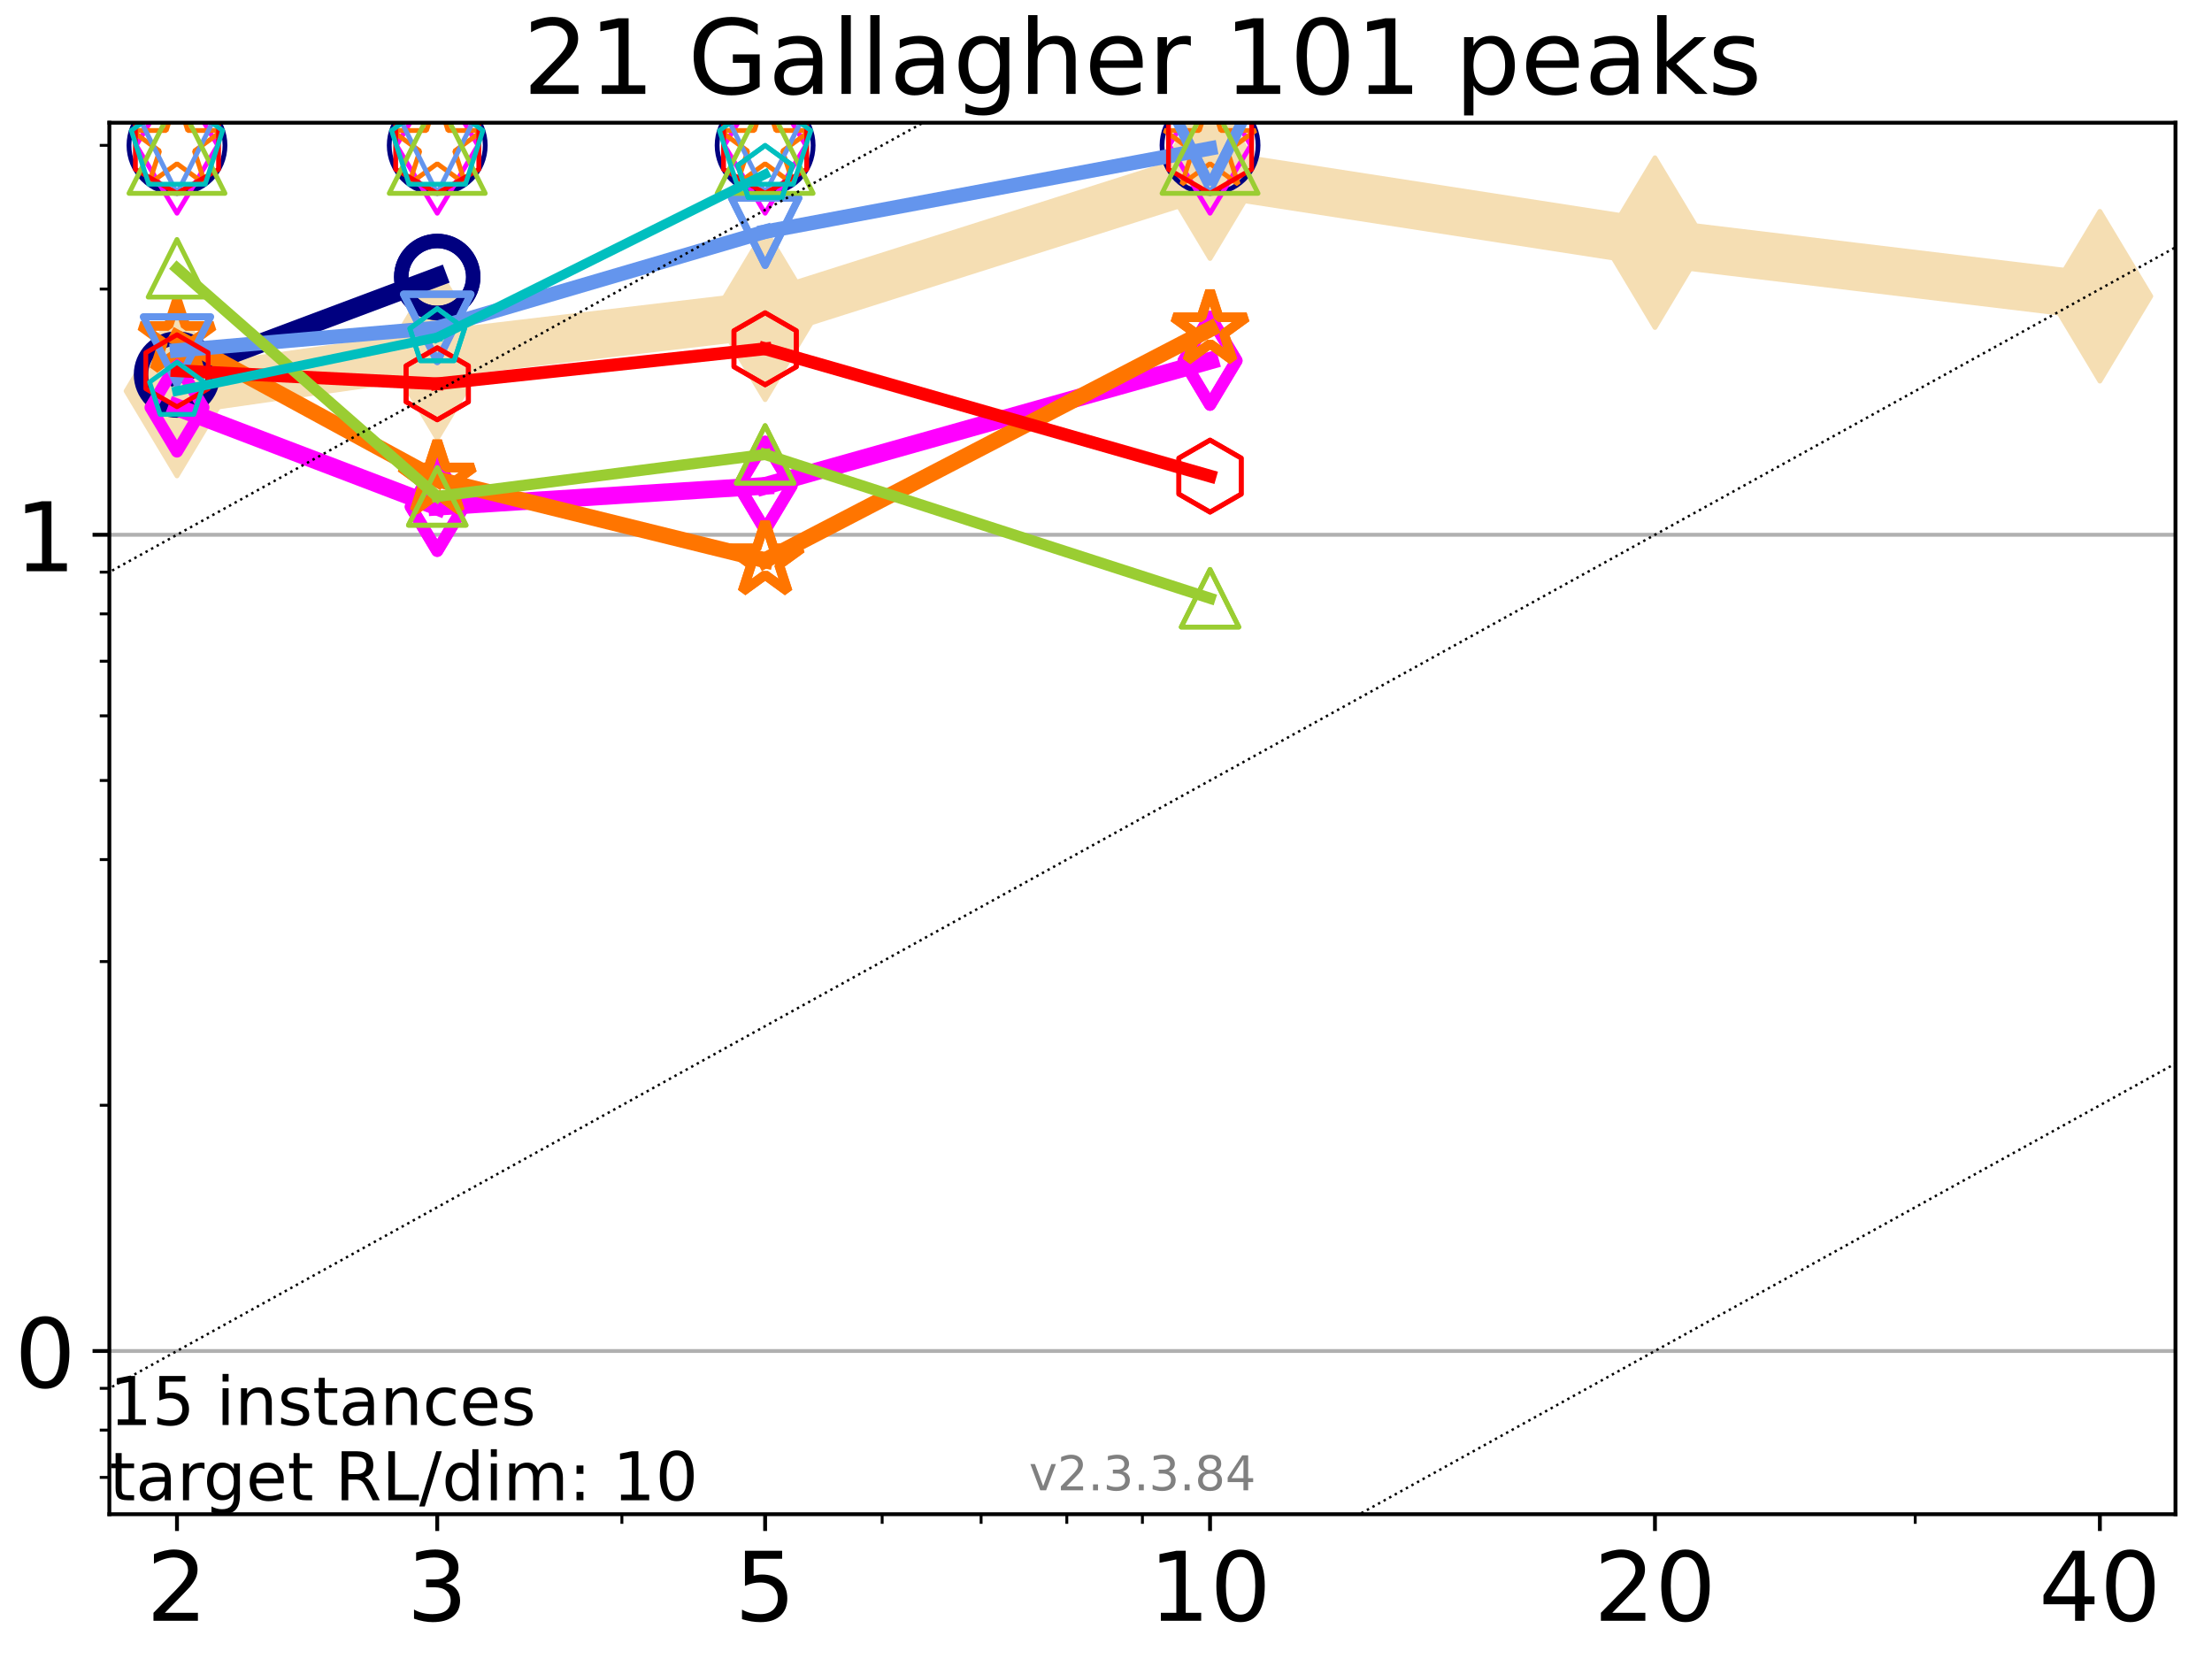 <?xml version="1.0" encoding="utf-8" standalone="no"?>
<!DOCTYPE svg PUBLIC "-//W3C//DTD SVG 1.1//EN"
  "http://www.w3.org/Graphics/SVG/1.1/DTD/svg11.dtd">
<!-- Created with matplotlib (https://matplotlib.org/) -->
<svg height="345.6pt" version="1.1" viewBox="0 0 460.8 345.6" width="460.8pt" xmlns="http://www.w3.org/2000/svg" xmlns:xlink="http://www.w3.org/1999/xlink">
 <defs>
  <style type="text/css">*{stroke-linecap:butt;stroke-linejoin:round;}</style>
 </defs>
 <g id="figure_1">
  <g id="patch_1">
   <path d="M 0 345.6 
L 460.8 345.6 
L 460.8 0 
L 0 0 
z
" style="fill:#ffffff;"/>
  </g>
  <g id="axes_1">
   <g id="patch_2">
    <path d="M 22.78 315.44 
L 453.192 315.44 
L 453.192 25.56 
L 22.78 25.56 
z
" style="fill:#ffffff;"/>
   </g>
   <g id="line2d_1">
    <path clip-path="url(#pf5400c83a0)" d="M 36.868 81.462 
L 91.085 73.682 
L 159.39 65.577 
L 252.074 36.168 
L 344.758 50.543 
L 437.443 61.71 
" style="fill:none;stroke:#f5deb3;stroke-linecap:square;stroke-width:10;"/>
    <defs>
     <path d="M -0 17.678 
L 10.607 0 
L 0 -17.678 
L -10.607 -0 
z
" id="m1ed1b52161" style="stroke:#f5deb3;stroke-linejoin:miter;"/>
    </defs>
    <g clip-path="url(#pf5400c83a0)">
     <use style="fill:#f5deb3;stroke:#f5deb3;stroke-linejoin:miter;" x="36.868" xlink:href="#m1ed1b52161" y="81.462"/>
     <use style="fill:#f5deb3;stroke:#f5deb3;stroke-linejoin:miter;" x="91.085" xlink:href="#m1ed1b52161" y="73.682"/>
     <use style="fill:#f5deb3;stroke:#f5deb3;stroke-linejoin:miter;" x="159.39" xlink:href="#m1ed1b52161" y="65.577"/>
     <use style="fill:#f5deb3;stroke:#f5deb3;stroke-linejoin:miter;" x="252.074" xlink:href="#m1ed1b52161" y="36.168"/>
     <use style="fill:#f5deb3;stroke:#f5deb3;stroke-linejoin:miter;" x="344.758" xlink:href="#m1ed1b52161" y="50.543"/>
     <use style="fill:#f5deb3;stroke:#f5deb3;stroke-linejoin:miter;" x="437.443" xlink:href="#m1ed1b52161" y="61.71"/>
    </g>
   </g>
   <g id="matplotlib.axis_1">
    <g id="xtick_1">
     <g id="line2d_2">
      <defs>
       <path d="M 0 0 
L 0 3.5 
" id="mee4d595e4f" style="stroke:#000000;stroke-width:0.8;"/>
      </defs>
      <g>
       <use style="stroke:#000000;stroke-width:0.8;" x="36.868" xlink:href="#mee4d595e4f" y="315.44"/>
      </g>
     </g>
     <g id="text_1">
      <!-- 2 -->
      <g transform="translate(30.506 337.637)scale(0.2 -0.2)">
       <defs>
        <path d="M 19.188 8.297 
L 53.609 8.297 
L 53.609 0 
L 7.328 0 
L 7.328 8.297 
Q 12.938 14.109 22.625 23.891 
Q 32.328 33.688 34.812 36.531 
Q 39.547 41.844 41.422 45.531 
Q 43.312 49.219 43.312 52.781 
Q 43.312 58.594 39.234 62.25 
Q 35.156 65.922 28.609 65.922 
Q 23.969 65.922 18.812 64.312 
Q 13.672 62.703 7.812 59.422 
L 7.812 69.391 
Q 13.766 71.781 18.938 73 
Q 24.125 74.219 28.422 74.219 
Q 39.75 74.219 46.484 68.547 
Q 53.219 62.891 53.219 53.422 
Q 53.219 48.922 51.531 44.891 
Q 49.859 40.875 45.406 35.406 
Q 44.188 33.984 37.641 27.219 
Q 31.109 20.453 19.188 8.297 
z
" id="DejaVuSans-50"/>
       </defs>
       <use xlink:href="#DejaVuSans-50"/>
      </g>
     </g>
    </g>
    <g id="xtick_2">
     <g id="line2d_3">
      <g>
       <use style="stroke:#000000;stroke-width:0.8;" x="91.085" xlink:href="#mee4d595e4f" y="315.44"/>
      </g>
     </g>
     <g id="text_2">
      <!-- 3 -->
      <g transform="translate(84.723 337.637)scale(0.2 -0.2)">
       <defs>
        <path d="M 40.578 39.312 
Q 47.656 37.797 51.625 33 
Q 55.609 28.219 55.609 21.188 
Q 55.609 10.406 48.188 4.484 
Q 40.766 -1.422 27.094 -1.422 
Q 22.516 -1.422 17.656 -0.516 
Q 12.797 0.391 7.625 2.203 
L 7.625 11.719 
Q 11.719 9.328 16.594 8.109 
Q 21.484 6.891 26.812 6.891 
Q 36.078 6.891 40.938 10.547 
Q 45.797 14.203 45.797 21.188 
Q 45.797 27.641 41.281 31.266 
Q 36.766 34.906 28.719 34.906 
L 20.219 34.906 
L 20.219 43.016 
L 29.109 43.016 
Q 36.375 43.016 40.234 45.922 
Q 44.094 48.828 44.094 54.297 
Q 44.094 59.906 40.109 62.906 
Q 36.141 65.922 28.719 65.922 
Q 24.656 65.922 20.016 65.031 
Q 15.375 64.156 9.812 62.312 
L 9.812 71.094 
Q 15.438 72.656 20.344 73.438 
Q 25.25 74.219 29.594 74.219 
Q 40.828 74.219 47.359 69.109 
Q 53.906 64.016 53.906 55.328 
Q 53.906 49.266 50.438 45.094 
Q 46.969 40.922 40.578 39.312 
z
" id="DejaVuSans-51"/>
       </defs>
       <use xlink:href="#DejaVuSans-51"/>
      </g>
     </g>
    </g>
    <g id="xtick_3">
     <g id="line2d_4">
      <g>
       <use style="stroke:#000000;stroke-width:0.8;" x="159.39" xlink:href="#mee4d595e4f" y="315.44"/>
      </g>
     </g>
     <g id="text_3">
      <!-- 5 -->
      <g transform="translate(153.028 337.637)scale(0.2 -0.2)">
       <defs>
        <path d="M 10.797 72.906 
L 49.516 72.906 
L 49.516 64.594 
L 19.828 64.594 
L 19.828 46.734 
Q 21.969 47.469 24.109 47.828 
Q 26.266 48.188 28.422 48.188 
Q 40.625 48.188 47.75 41.5 
Q 54.891 34.812 54.891 23.391 
Q 54.891 11.625 47.562 5.094 
Q 40.234 -1.422 26.906 -1.422 
Q 22.312 -1.422 17.547 -0.641 
Q 12.797 0.141 7.719 1.703 
L 7.719 11.625 
Q 12.109 9.234 16.797 8.062 
Q 21.484 6.891 26.703 6.891 
Q 35.156 6.891 40.078 11.328 
Q 45.016 15.766 45.016 23.391 
Q 45.016 31 40.078 35.438 
Q 35.156 39.891 26.703 39.891 
Q 22.75 39.891 18.812 39.016 
Q 14.891 38.141 10.797 36.281 
z
" id="DejaVuSans-53"/>
       </defs>
       <use xlink:href="#DejaVuSans-53"/>
      </g>
     </g>
    </g>
    <g id="xtick_4">
     <g id="line2d_5">
      <g>
       <use style="stroke:#000000;stroke-width:0.8;" x="252.074" xlink:href="#mee4d595e4f" y="315.44"/>
      </g>
     </g>
     <g id="text_4">
      <!-- 10 -->
      <g transform="translate(239.349 337.637)scale(0.2 -0.2)">
       <defs>
        <path d="M 12.406 8.297 
L 28.516 8.297 
L 28.516 63.922 
L 10.984 60.406 
L 10.984 69.391 
L 28.422 72.906 
L 38.281 72.906 
L 38.281 8.297 
L 54.391 8.297 
L 54.391 0 
L 12.406 0 
z
" id="DejaVuSans-49"/>
        <path d="M 31.781 66.406 
Q 24.172 66.406 20.328 58.906 
Q 16.5 51.422 16.5 36.375 
Q 16.5 21.391 20.328 13.891 
Q 24.172 6.391 31.781 6.391 
Q 39.453 6.391 43.281 13.891 
Q 47.125 21.391 47.125 36.375 
Q 47.125 51.422 43.281 58.906 
Q 39.453 66.406 31.781 66.406 
z
M 31.781 74.219 
Q 44.047 74.219 50.516 64.516 
Q 56.984 54.828 56.984 36.375 
Q 56.984 17.969 50.516 8.266 
Q 44.047 -1.422 31.781 -1.422 
Q 19.531 -1.422 13.062 8.266 
Q 6.594 17.969 6.594 36.375 
Q 6.594 54.828 13.062 64.516 
Q 19.531 74.219 31.781 74.219 
z
" id="DejaVuSans-48"/>
       </defs>
       <use xlink:href="#DejaVuSans-49"/>
       <use x="63.623" xlink:href="#DejaVuSans-48"/>
      </g>
     </g>
    </g>
    <g id="xtick_5">
     <g id="line2d_6">
      <g>
       <use style="stroke:#000000;stroke-width:0.8;" x="344.758" xlink:href="#mee4d595e4f" y="315.44"/>
      </g>
     </g>
     <g id="text_5">
      <!-- 20 -->
      <g transform="translate(332.033 337.637)scale(0.2 -0.2)">
       <use xlink:href="#DejaVuSans-50"/>
       <use x="63.623" xlink:href="#DejaVuSans-48"/>
      </g>
     </g>
    </g>
    <g id="xtick_6">
     <g id="line2d_7">
      <g>
       <use style="stroke:#000000;stroke-width:0.8;" x="437.443" xlink:href="#mee4d595e4f" y="315.44"/>
      </g>
     </g>
     <g id="text_6">
      <!-- 40 -->
      <g transform="translate(424.718 337.637)scale(0.2 -0.2)">
       <defs>
        <path d="M 37.797 64.312 
L 12.891 25.391 
L 37.797 25.391 
z
M 35.203 72.906 
L 47.609 72.906 
L 47.609 25.391 
L 58.016 25.391 
L 58.016 17.188 
L 47.609 17.188 
L 47.609 0 
L 37.797 0 
L 37.797 17.188 
L 4.891 17.188 
L 4.891 26.703 
z
" id="DejaVuSans-52"/>
       </defs>
       <use xlink:href="#DejaVuSans-52"/>
       <use x="63.623" xlink:href="#DejaVuSans-48"/>
      </g>
     </g>
    </g>
    <g id="xtick_7">
     <g id="line2d_8">
      <defs>
       <path d="M 0 0 
L 0 2 
" id="m8e86cce4d3" style="stroke:#000000;stroke-width:0.6;"/>
      </defs>
      <g>
       <use style="stroke:#000000;stroke-width:0.6;" x="129.552" xlink:href="#m8e86cce4d3" y="315.44"/>
      </g>
     </g>
    </g>
    <g id="xtick_8">
     <g id="line2d_9">
      <g>
       <use style="stroke:#000000;stroke-width:0.6;" x="183.769" xlink:href="#m8e86cce4d3" y="315.44"/>
      </g>
     </g>
    </g>
    <g id="xtick_9">
     <g id="line2d_10">
      <g>
       <use style="stroke:#000000;stroke-width:0.6;" x="204.381" xlink:href="#m8e86cce4d3" y="315.44"/>
      </g>
     </g>
    </g>
    <g id="xtick_10">
     <g id="line2d_11">
      <g>
       <use style="stroke:#000000;stroke-width:0.6;" x="222.237" xlink:href="#m8e86cce4d3" y="315.44"/>
      </g>
     </g>
    </g>
    <g id="xtick_11">
     <g id="line2d_12">
      <g>
       <use style="stroke:#000000;stroke-width:0.6;" x="237.986" xlink:href="#m8e86cce4d3" y="315.44"/>
      </g>
     </g>
    </g>
    <g id="xtick_12">
     <g id="line2d_13">
      <g>
       <use style="stroke:#000000;stroke-width:0.6;" x="398.975" xlink:href="#m8e86cce4d3" y="315.44"/>
      </g>
     </g>
    </g>
   </g>
   <g id="matplotlib.axis_2">
    <g id="ytick_1">
     <g id="line2d_14">
      <path clip-path="url(#pf5400c83a0)" d="M 22.78 281.434 
L 453.192 281.434 
" style="fill:none;stroke:#b0b0b0;stroke-linecap:square;stroke-width:0.8;"/>
     </g>
     <g id="line2d_15">
      <defs>
       <path d="M 0 0 
L -3.5 0 
" id="m760f06ae01" style="stroke:#000000;stroke-width:0.8;"/>
      </defs>
      <g>
       <use style="stroke:#000000;stroke-width:0.8;" x="22.78" xlink:href="#m760f06ae01" y="281.434"/>
      </g>
     </g>
     <g id="text_7">
      <!-- 0 -->
      <g transform="translate(3.055 289.032)scale(0.2 -0.2)">
       <use xlink:href="#DejaVuSans-48"/>
      </g>
     </g>
    </g>
    <g id="ytick_2">
     <g id="line2d_16">
      <path clip-path="url(#pf5400c83a0)" d="M 22.78 111.403 
L 453.192 111.403 
" style="fill:none;stroke:#b0b0b0;stroke-linecap:square;stroke-width:0.8;"/>
     </g>
     <g id="line2d_17">
      <g>
       <use style="stroke:#000000;stroke-width:0.8;" x="22.78" xlink:href="#m760f06ae01" y="111.403"/>
      </g>
     </g>
     <g id="text_8">
      <!-- 1 -->
      <g transform="translate(3.055 119.001)scale(0.2 -0.2)">
       <use xlink:href="#DejaVuSans-49"/>
      </g>
     </g>
    </g>
    <g id="ytick_3">
     <g id="line2d_18">
      <defs>
       <path d="M 0 0 
L -2 0 
" id="me02f5ba06f" style="stroke:#000000;stroke-width:0.6;"/>
      </defs>
      <g>
       <use style="stroke:#000000;stroke-width:0.6;" x="22.78" xlink:href="#me02f5ba06f" y="307.772"/>
      </g>
     </g>
    </g>
    <g id="ytick_4">
     <g id="line2d_19">
      <g>
       <use style="stroke:#000000;stroke-width:0.6;" x="22.78" xlink:href="#me02f5ba06f" y="297.912"/>
      </g>
     </g>
    </g>
    <g id="ytick_5">
     <g id="line2d_20">
      <g>
       <use style="stroke:#000000;stroke-width:0.6;" x="22.78" xlink:href="#me02f5ba06f" y="289.214"/>
      </g>
     </g>
    </g>
    <g id="ytick_6">
     <g id="line2d_21">
      <g>
       <use style="stroke:#000000;stroke-width:0.6;" x="22.78" xlink:href="#me02f5ba06f" y="230.249"/>
      </g>
     </g>
    </g>
    <g id="ytick_7">
     <g id="line2d_22">
      <g>
       <use style="stroke:#000000;stroke-width:0.6;" x="22.78" xlink:href="#me02f5ba06f" y="200.308"/>
      </g>
     </g>
    </g>
    <g id="ytick_8">
     <g id="line2d_23">
      <g>
       <use style="stroke:#000000;stroke-width:0.6;" x="22.78" xlink:href="#me02f5ba06f" y="179.065"/>
      </g>
     </g>
    </g>
    <g id="ytick_9">
     <g id="line2d_24">
      <g>
       <use style="stroke:#000000;stroke-width:0.6;" x="22.78" xlink:href="#me02f5ba06f" y="162.587"/>
      </g>
     </g>
    </g>
    <g id="ytick_10">
     <g id="line2d_25">
      <g>
       <use style="stroke:#000000;stroke-width:0.6;" x="22.78" xlink:href="#me02f5ba06f" y="149.124"/>
      </g>
     </g>
    </g>
    <g id="ytick_11">
     <g id="line2d_26">
      <g>
       <use style="stroke:#000000;stroke-width:0.6;" x="22.78" xlink:href="#me02f5ba06f" y="137.741"/>
      </g>
     </g>
    </g>
    <g id="ytick_12">
     <g id="line2d_27">
      <g>
       <use style="stroke:#000000;stroke-width:0.6;" x="22.78" xlink:href="#me02f5ba06f" y="127.881"/>
      </g>
     </g>
    </g>
    <g id="ytick_13">
     <g id="line2d_28">
      <g>
       <use style="stroke:#000000;stroke-width:0.6;" x="22.78" xlink:href="#me02f5ba06f" y="119.183"/>
      </g>
     </g>
    </g>
    <g id="ytick_14">
     <g id="line2d_29">
      <g>
       <use style="stroke:#000000;stroke-width:0.6;" x="22.78" xlink:href="#me02f5ba06f" y="60.219"/>
      </g>
     </g>
    </g>
    <g id="ytick_15">
     <g id="line2d_30">
      <g>
       <use style="stroke:#000000;stroke-width:0.6;" x="22.78" xlink:href="#me02f5ba06f" y="30.278"/>
      </g>
     </g>
    </g>
   </g>
   <g id="line2d_31">
    <path clip-path="url(#pf5400c83a0)" d="M 36.868 78.027 
L 91.085 57.698 
" style="fill:none;stroke:#000080;stroke-linecap:square;stroke-width:4;"/>
    <defs>
     <path d="M 0 7.5 
C 1.989 7.5 3.897 6.71 5.303 5.303 
C 6.71 3.897 7.5 1.989 7.5 0 
C 7.5 -1.989 6.71 -3.897 5.303 -5.303 
C 3.897 -6.71 1.989 -7.5 0 -7.5 
C -1.989 -7.5 -3.897 -6.71 -5.303 -5.303 
C -6.71 -3.897 -7.5 -1.989 -7.5 0 
C -7.5 1.989 -6.71 3.897 -5.303 5.303 
C -3.897 6.71 -1.989 7.5 0 7.5 
z
" id="mee8718534b" style="stroke:#000080;stroke-width:3;"/>
    </defs>
    <g clip-path="url(#pf5400c83a0)">
     <use style="fill-opacity:0;stroke:#000080;stroke-width:3;" x="36.868" xlink:href="#mee8718534b" y="78.027"/>
     <use style="fill-opacity:0;stroke:#000080;stroke-width:3;" x="91.085" xlink:href="#mee8718534b" y="57.698"/>
    </g>
   </g>
   <g id="line2d_32">
    <path clip-path="url(#pf5400c83a0)" d="M 91.085 57.698 
" style="fill:none;stroke:#000080;stroke-linecap:square;stroke-width:4;"/>
    <g clip-path="url(#pf5400c83a0)">
     <use style="fill-opacity:0;stroke:#000080;stroke-width:3;" x="91.085" xlink:href="#mee8718534b" y="57.698"/>
    </g>
   </g>
   <g id="line2d_33"/>
   <g id="line2d_34">
    <defs>
     <path d="M 0 10 
C 2.652 10 5.196 8.946 7.071 7.071 
C 8.946 5.196 10 2.652 10 0 
C 10 -2.652 8.946 -5.196 7.071 -7.071 
C 5.196 -8.946 2.652 -10 0 -10 
C -2.652 -10 -5.196 -8.946 -7.071 -7.071 
C -8.946 -5.196 -10 -2.652 -10 0 
C -10 2.652 -8.946 5.196 -7.071 7.071 
C -5.196 8.946 -2.652 10 0 10 
z
" id="m9dd276eacd" style="stroke:#000080;"/>
    </defs>
    <g clip-path="url(#pf5400c83a0)">
     <use style="fill-opacity:0;stroke:#000080;" x="36.868" xlink:href="#m9dd276eacd" y="30.278"/>
     <use style="fill-opacity:0;stroke:#000080;" x="91.085" xlink:href="#m9dd276eacd" y="30.278"/>
     <use style="fill-opacity:0;stroke:#000080;" x="159.39" xlink:href="#m9dd276eacd" y="30.278"/>
     <use style="fill-opacity:0;stroke:#000080;" x="252.074" xlink:href="#m9dd276eacd" y="30.278"/>
    </g>
   </g>
   <g id="line2d_35">
    <path clip-path="url(#pf5400c83a0)" d="M 36.868 84.88 
L 91.085 105.568 
" style="fill:none;stroke:#ff00ff;stroke-linecap:square;stroke-width:3.667;"/>
    <defs>
     <path d="M -0 9.192 
L 5.515 0 
L 0 -9.192 
L -5.515 -0 
z
" id="mac886b2dc6" style="stroke:#ff00ff;stroke-linejoin:miter;stroke-width:2.5;"/>
    </defs>
    <g clip-path="url(#pf5400c83a0)">
     <use style="fill-opacity:0;stroke:#ff00ff;stroke-linejoin:miter;stroke-width:2.5;" x="36.868" xlink:href="#mac886b2dc6" y="84.88"/>
     <use style="fill-opacity:0;stroke:#ff00ff;stroke-linejoin:miter;stroke-width:2.5;" x="91.085" xlink:href="#mac886b2dc6" y="105.568"/>
    </g>
   </g>
   <g id="line2d_36">
    <path clip-path="url(#pf5400c83a0)" d="M 91.085 105.568 
L 159.39 101.211 
" style="fill:none;stroke:#ff00ff;stroke-linecap:square;stroke-width:3.667;"/>
    <g clip-path="url(#pf5400c83a0)">
     <use style="fill-opacity:0;stroke:#ff00ff;stroke-linejoin:miter;stroke-width:2.5;" x="91.085" xlink:href="#mac886b2dc6" y="105.568"/>
     <use style="fill-opacity:0;stroke:#ff00ff;stroke-linejoin:miter;stroke-width:2.5;" x="159.39" xlink:href="#mac886b2dc6" y="101.211"/>
    </g>
   </g>
   <g id="line2d_37">
    <path clip-path="url(#pf5400c83a0)" d="M 159.39 101.211 
L 252.074 75.131 
" style="fill:none;stroke:#ff00ff;stroke-linecap:square;stroke-width:3.667;"/>
    <g clip-path="url(#pf5400c83a0)">
     <use style="fill-opacity:0;stroke:#ff00ff;stroke-linejoin:miter;stroke-width:2.5;" x="159.39" xlink:href="#mac886b2dc6" y="101.211"/>
     <use style="fill-opacity:0;stroke:#ff00ff;stroke-linejoin:miter;stroke-width:2.5;" x="252.074" xlink:href="#mac886b2dc6" y="75.131"/>
    </g>
   </g>
   <g id="line2d_38">
    <path clip-path="url(#pf5400c83a0)" d="M 252.074 75.131 
" style="fill:none;stroke:#ff00ff;stroke-linecap:square;stroke-width:3.667;"/>
    <g clip-path="url(#pf5400c83a0)">
     <use style="fill-opacity:0;stroke:#ff00ff;stroke-linejoin:miter;stroke-width:2.5;" x="252.074" xlink:href="#mac886b2dc6" y="75.131"/>
    </g>
   </g>
   <g id="line2d_39"/>
   <g id="line2d_40">
    <defs>
     <path d="M -0 14.142 
L 8.485 0 
L -0 -14.142 
L -8.485 -0 
z
" id="m885ad20082" style="stroke:#ff00ff;stroke-linejoin:miter;"/>
    </defs>
    <g clip-path="url(#pf5400c83a0)">
     <use style="fill-opacity:0;stroke:#ff00ff;stroke-linejoin:miter;" x="36.868" xlink:href="#m885ad20082" y="30.278"/>
     <use style="fill-opacity:0;stroke:#ff00ff;stroke-linejoin:miter;" x="91.085" xlink:href="#m885ad20082" y="30.278"/>
     <use style="fill-opacity:0;stroke:#ff00ff;stroke-linejoin:miter;" x="159.39" xlink:href="#m885ad20082" y="30.278"/>
     <use style="fill-opacity:0;stroke:#ff00ff;stroke-linejoin:miter;" x="252.074" xlink:href="#m885ad20082" y="30.278"/>
    </g>
   </g>
   <g id="line2d_41">
    <path clip-path="url(#pf5400c83a0)" d="M 36.868 70.381 
L 91.085 99.858 
" style="fill:none;stroke:#ff7500;stroke-linecap:square;stroke-width:3.333;"/>
    <defs>
     <path d="M 0 -8 
L -1.796 -2.472 
L -7.608 -2.472 
L -2.906 0.944 
L -4.702 6.472 
L -0 3.056 
L 4.702 6.472 
L 2.906 0.944 
L 7.608 -2.472 
L 1.796 -2.472 
z
" id="m79c62e3035" style="stroke:#ff7500;stroke-linejoin:bevel;stroke-width:2;"/>
    </defs>
    <g clip-path="url(#pf5400c83a0)">
     <use style="fill-opacity:0;stroke:#ff7500;stroke-linejoin:bevel;stroke-width:2;" x="36.868" xlink:href="#m79c62e3035" y="70.381"/>
     <use style="fill-opacity:0;stroke:#ff7500;stroke-linejoin:bevel;stroke-width:2;" x="91.085" xlink:href="#m79c62e3035" y="99.858"/>
    </g>
   </g>
   <g id="line2d_42">
    <path clip-path="url(#pf5400c83a0)" d="M 91.085 99.858 
L 159.39 116.709 
" style="fill:none;stroke:#ff7500;stroke-linecap:square;stroke-width:3.333;"/>
    <g clip-path="url(#pf5400c83a0)">
     <use style="fill-opacity:0;stroke:#ff7500;stroke-linejoin:bevel;stroke-width:2;" x="91.085" xlink:href="#m79c62e3035" y="99.858"/>
     <use style="fill-opacity:0;stroke:#ff7500;stroke-linejoin:bevel;stroke-width:2;" x="159.39" xlink:href="#m79c62e3035" y="116.709"/>
    </g>
   </g>
   <g id="line2d_43">
    <path clip-path="url(#pf5400c83a0)" d="M 159.39 116.709 
L 252.074 68.569 
" style="fill:none;stroke:#ff7500;stroke-linecap:square;stroke-width:3.333;"/>
    <g clip-path="url(#pf5400c83a0)">
     <use style="fill-opacity:0;stroke:#ff7500;stroke-linejoin:bevel;stroke-width:2;" x="159.39" xlink:href="#m79c62e3035" y="116.709"/>
     <use style="fill-opacity:0;stroke:#ff7500;stroke-linejoin:bevel;stroke-width:2;" x="252.074" xlink:href="#m79c62e3035" y="68.569"/>
    </g>
   </g>
   <g id="line2d_44">
    <path clip-path="url(#pf5400c83a0)" d="M 252.074 68.569 
" style="fill:none;stroke:#ff7500;stroke-linecap:square;stroke-width:3.333;"/>
    <g clip-path="url(#pf5400c83a0)">
     <use style="fill-opacity:0;stroke:#ff7500;stroke-linejoin:bevel;stroke-width:2;" x="252.074" xlink:href="#m79c62e3035" y="68.569"/>
    </g>
   </g>
   <g id="line2d_45"/>
   <g id="line2d_46">
    <defs>
     <path d="M 0 -10 
L -2.245 -3.09 
L -9.511 -3.09 
L -3.633 1.18 
L -5.878 8.09 
L -0 3.82 
L 5.878 8.09 
L 3.633 1.18 
L 9.511 -3.09 
L 2.245 -3.09 
z
" id="m7f6e956aa3" style="stroke:#ff7500;stroke-linejoin:bevel;"/>
    </defs>
    <g clip-path="url(#pf5400c83a0)">
     <use style="fill-opacity:0;stroke:#ff7500;stroke-linejoin:bevel;" x="36.868" xlink:href="#m7f6e956aa3" y="30.278"/>
     <use style="fill-opacity:0;stroke:#ff7500;stroke-linejoin:bevel;" x="91.085" xlink:href="#m7f6e956aa3" y="30.278"/>
     <use style="fill-opacity:0;stroke:#ff7500;stroke-linejoin:bevel;" x="159.39" xlink:href="#m7f6e956aa3" y="30.278"/>
     <use style="fill-opacity:0;stroke:#ff7500;stroke-linejoin:bevel;" x="252.074" xlink:href="#m7f6e956aa3" y="30.278"/>
    </g>
   </g>
   <g id="line2d_47">
    <path clip-path="url(#pf5400c83a0)" d="M 36.868 72.999 
L 91.085 68.292 
" style="fill:none;stroke:#6495ed;stroke-linecap:square;stroke-width:3;"/>
    <defs>
     <path d="M -0 7 
L 7 -7 
L -7 -7 
z
" id="mdc9327331f" style="stroke:#6495ed;stroke-linejoin:miter;stroke-width:1.5;"/>
    </defs>
    <g clip-path="url(#pf5400c83a0)">
     <use style="fill-opacity:0;stroke:#6495ed;stroke-linejoin:miter;stroke-width:1.5;" x="36.868" xlink:href="#mdc9327331f" y="72.999"/>
     <use style="fill-opacity:0;stroke:#6495ed;stroke-linejoin:miter;stroke-width:1.5;" x="91.085" xlink:href="#mdc9327331f" y="68.292"/>
    </g>
   </g>
   <g id="line2d_48">
    <path clip-path="url(#pf5400c83a0)" d="M 91.085 68.292 
L 159.39 48.265 
" style="fill:none;stroke:#6495ed;stroke-linecap:square;stroke-width:3;"/>
    <g clip-path="url(#pf5400c83a0)">
     <use style="fill-opacity:0;stroke:#6495ed;stroke-linejoin:miter;stroke-width:1.5;" x="91.085" xlink:href="#mdc9327331f" y="68.292"/>
     <use style="fill-opacity:0;stroke:#6495ed;stroke-linejoin:miter;stroke-width:1.5;" x="159.39" xlink:href="#mdc9327331f" y="48.265"/>
    </g>
   </g>
   <g id="line2d_49">
    <path clip-path="url(#pf5400c83a0)" d="M 159.39 48.265 
L 252.074 30.924 
" style="fill:none;stroke:#6495ed;stroke-linecap:square;stroke-width:3;"/>
    <g clip-path="url(#pf5400c83a0)">
     <use style="fill-opacity:0;stroke:#6495ed;stroke-linejoin:miter;stroke-width:1.5;" x="159.39" xlink:href="#mdc9327331f" y="48.265"/>
     <use style="fill-opacity:0;stroke:#6495ed;stroke-linejoin:miter;stroke-width:1.5;" x="252.074" xlink:href="#mdc9327331f" y="30.924"/>
    </g>
   </g>
   <g id="line2d_50">
    <path clip-path="url(#pf5400c83a0)" d="M 252.074 30.924 
" style="fill:none;stroke:#6495ed;stroke-linecap:square;stroke-width:3;"/>
    <g clip-path="url(#pf5400c83a0)">
     <use style="fill-opacity:0;stroke:#6495ed;stroke-linejoin:miter;stroke-width:1.5;" x="252.074" xlink:href="#mdc9327331f" y="30.924"/>
    </g>
   </g>
   <g id="line2d_51"/>
   <g id="line2d_52">
    <defs>
     <path d="M -0 10 
L 10 -10 
L -10 -10 
z
" id="medf4817bb1" style="stroke:#6495ed;stroke-linejoin:miter;"/>
    </defs>
    <g clip-path="url(#pf5400c83a0)">
     <use style="fill-opacity:0;stroke:#6495ed;stroke-linejoin:miter;" x="36.868" xlink:href="#medf4817bb1" y="30.278"/>
     <use style="fill-opacity:0;stroke:#6495ed;stroke-linejoin:miter;" x="91.085" xlink:href="#medf4817bb1" y="30.278"/>
     <use style="fill-opacity:0;stroke:#6495ed;stroke-linejoin:miter;" x="159.39" xlink:href="#medf4817bb1" y="30.278"/>
     <use style="fill-opacity:0;stroke:#6495ed;stroke-linejoin:miter;" x="252.074" xlink:href="#medf4817bb1" y="30.278"/>
    </g>
   </g>
   <g id="line2d_53">
    <path clip-path="url(#pf5400c83a0)" d="M 36.868 77.231 
L 91.085 79.954 
" style="fill:none;stroke:#ff0000;stroke-linecap:square;stroke-width:2.667;"/>
    <defs>
     <path d="M 0 -7.5 
L -6.495 -3.75 
L -6.495 3.75 
L -0 7.5 
L 6.495 3.75 
L 6.495 -3.75 
z
" id="md79a2a8269" style="stroke:#ff0000;stroke-linejoin:miter;"/>
    </defs>
    <g clip-path="url(#pf5400c83a0)">
     <use style="fill-opacity:0;stroke:#ff0000;stroke-linejoin:miter;" x="36.868" xlink:href="#md79a2a8269" y="77.231"/>
     <use style="fill-opacity:0;stroke:#ff0000;stroke-linejoin:miter;" x="91.085" xlink:href="#md79a2a8269" y="79.954"/>
    </g>
   </g>
   <g id="line2d_54">
    <path clip-path="url(#pf5400c83a0)" d="M 91.085 79.954 
L 159.39 72.655 
" style="fill:none;stroke:#ff0000;stroke-linecap:square;stroke-width:2.667;"/>
    <g clip-path="url(#pf5400c83a0)">
     <use style="fill-opacity:0;stroke:#ff0000;stroke-linejoin:miter;" x="91.085" xlink:href="#md79a2a8269" y="79.954"/>
     <use style="fill-opacity:0;stroke:#ff0000;stroke-linejoin:miter;" x="159.39" xlink:href="#md79a2a8269" y="72.655"/>
    </g>
   </g>
   <g id="line2d_55">
    <path clip-path="url(#pf5400c83a0)" d="M 159.39 72.655 
L 252.074 99.181 
" style="fill:none;stroke:#ff0000;stroke-linecap:square;stroke-width:2.667;"/>
    <g clip-path="url(#pf5400c83a0)">
     <use style="fill-opacity:0;stroke:#ff0000;stroke-linejoin:miter;" x="159.39" xlink:href="#md79a2a8269" y="72.655"/>
     <use style="fill-opacity:0;stroke:#ff0000;stroke-linejoin:miter;" x="252.074" xlink:href="#md79a2a8269" y="99.181"/>
    </g>
   </g>
   <g id="line2d_56">
    <path clip-path="url(#pf5400c83a0)" d="M 252.074 99.181 
" style="fill:none;stroke:#ff0000;stroke-linecap:square;stroke-width:2.667;"/>
    <g clip-path="url(#pf5400c83a0)">
     <use style="fill-opacity:0;stroke:#ff0000;stroke-linejoin:miter;" x="252.074" xlink:href="#md79a2a8269" y="99.181"/>
    </g>
   </g>
   <g id="line2d_57"/>
   <g id="line2d_58">
    <defs>
     <path d="M 0 -10 
L -8.66 -5 
L -8.66 5 
L -0 10 
L 8.66 5 
L 8.66 -5 
z
" id="mcfc2783011" style="stroke:#ff0000;stroke-linejoin:miter;"/>
    </defs>
    <g clip-path="url(#pf5400c83a0)">
     <use style="fill-opacity:0;stroke:#ff0000;stroke-linejoin:miter;" x="36.868" xlink:href="#mcfc2783011" y="30.278"/>
     <use style="fill-opacity:0;stroke:#ff0000;stroke-linejoin:miter;" x="91.085" xlink:href="#mcfc2783011" y="30.278"/>
     <use style="fill-opacity:0;stroke:#ff0000;stroke-linejoin:miter;" x="159.39" xlink:href="#mcfc2783011" y="30.278"/>
     <use style="fill-opacity:0;stroke:#ff0000;stroke-linejoin:miter;" x="252.074" xlink:href="#mcfc2783011" y="30.278"/>
    </g>
   </g>
   <g id="line2d_59">
    <path clip-path="url(#pf5400c83a0)" d="M 36.868 55.887 
L 91.085 103.412 
" style="fill:none;stroke:#9acd32;stroke-linecap:square;stroke-width:2.333;"/>
    <defs>
     <path d="M 0 -6 
L -6 6 
L 6 6 
z
" id="m65db426cb5" style="stroke:#9acd32;stroke-linejoin:miter;"/>
    </defs>
    <g clip-path="url(#pf5400c83a0)">
     <use style="fill-opacity:0;stroke:#9acd32;stroke-linejoin:miter;" x="36.868" xlink:href="#m65db426cb5" y="55.887"/>
     <use style="fill-opacity:0;stroke:#9acd32;stroke-linejoin:miter;" x="91.085" xlink:href="#m65db426cb5" y="103.412"/>
    </g>
   </g>
   <g id="line2d_60">
    <path clip-path="url(#pf5400c83a0)" d="M 91.085 103.412 
L 159.39 94.673 
" style="fill:none;stroke:#9acd32;stroke-linecap:square;stroke-width:2.333;"/>
    <g clip-path="url(#pf5400c83a0)">
     <use style="fill-opacity:0;stroke:#9acd32;stroke-linejoin:miter;" x="91.085" xlink:href="#m65db426cb5" y="103.412"/>
     <use style="fill-opacity:0;stroke:#9acd32;stroke-linejoin:miter;" x="159.39" xlink:href="#m65db426cb5" y="94.673"/>
    </g>
   </g>
   <g id="line2d_61">
    <path clip-path="url(#pf5400c83a0)" d="M 159.39 94.673 
L 252.074 124.63 
" style="fill:none;stroke:#9acd32;stroke-linecap:square;stroke-width:2.333;"/>
    <g clip-path="url(#pf5400c83a0)">
     <use style="fill-opacity:0;stroke:#9acd32;stroke-linejoin:miter;" x="159.39" xlink:href="#m65db426cb5" y="94.673"/>
     <use style="fill-opacity:0;stroke:#9acd32;stroke-linejoin:miter;" x="252.074" xlink:href="#m65db426cb5" y="124.63"/>
    </g>
   </g>
   <g id="line2d_62">
    <path clip-path="url(#pf5400c83a0)" d="M 252.074 124.63 
" style="fill:none;stroke:#9acd32;stroke-linecap:square;stroke-width:2.333;"/>
    <g clip-path="url(#pf5400c83a0)">
     <use style="fill-opacity:0;stroke:#9acd32;stroke-linejoin:miter;" x="252.074" xlink:href="#m65db426cb5" y="124.63"/>
    </g>
   </g>
   <g id="line2d_63"/>
   <g id="line2d_64">
    <defs>
     <path d="M 0 -10 
L -10 10 
L 10 10 
z
" id="m3621f8d7a9" style="stroke:#9acd32;stroke-linejoin:miter;"/>
    </defs>
    <g clip-path="url(#pf5400c83a0)">
     <use style="fill-opacity:0;stroke:#9acd32;stroke-linejoin:miter;" x="36.868" xlink:href="#m3621f8d7a9" y="30.278"/>
     <use style="fill-opacity:0;stroke:#9acd32;stroke-linejoin:miter;" x="91.085" xlink:href="#m3621f8d7a9" y="30.278"/>
     <use style="fill-opacity:0;stroke:#9acd32;stroke-linejoin:miter;" x="159.39" xlink:href="#m3621f8d7a9" y="30.278"/>
     <use style="fill-opacity:0;stroke:#9acd32;stroke-linejoin:miter;" x="252.074" xlink:href="#m3621f8d7a9" y="30.278"/>
    </g>
   </g>
   <g id="line2d_65">
    <path clip-path="url(#pf5400c83a0)" d="M 36.868 81.462 
L 91.085 70.28 
" style="fill:none;stroke:#00bfbf;stroke-linecap:square;stroke-width:2;"/>
    <defs>
     <path d="M 0 -6 
L -5.706 -1.854 
L -3.527 4.854 
L 3.527 4.854 
L 5.706 -1.854 
z
" id="m07c4509ae3" style="stroke:#00bfbf;stroke-linejoin:miter;"/>
    </defs>
    <g clip-path="url(#pf5400c83a0)">
     <use style="fill-opacity:0;stroke:#00bfbf;stroke-linejoin:miter;" x="36.868" xlink:href="#m07c4509ae3" y="81.462"/>
     <use style="fill-opacity:0;stroke:#00bfbf;stroke-linejoin:miter;" x="91.085" xlink:href="#m07c4509ae3" y="70.28"/>
    </g>
   </g>
   <g id="line2d_66">
    <path clip-path="url(#pf5400c83a0)" d="M 91.085 70.28 
L 159.39 36.301 
" style="fill:none;stroke:#00bfbf;stroke-linecap:square;stroke-width:2;"/>
    <g clip-path="url(#pf5400c83a0)">
     <use style="fill-opacity:0;stroke:#00bfbf;stroke-linejoin:miter;" x="91.085" xlink:href="#m07c4509ae3" y="70.28"/>
     <use style="fill-opacity:0;stroke:#00bfbf;stroke-linejoin:miter;" x="159.39" xlink:href="#m07c4509ae3" y="36.301"/>
    </g>
   </g>
   <g id="line2d_67">
    <path clip-path="url(#pf5400c83a0)" d="M 159.39 36.301 
" style="fill:none;stroke:#00bfbf;stroke-linecap:square;stroke-width:2;"/>
    <g clip-path="url(#pf5400c83a0)">
     <use style="fill-opacity:0;stroke:#00bfbf;stroke-linejoin:miter;" x="159.39" xlink:href="#m07c4509ae3" y="36.301"/>
    </g>
   </g>
   <g id="line2d_68"/>
   <g id="line2d_69">
    <defs>
     <path d="M 0 -10 
L -9.511 -3.09 
L -5.878 8.09 
L 5.878 8.09 
L 9.511 -3.09 
z
" id="mad98c69fe3" style="stroke:#00bfbf;stroke-linejoin:miter;"/>
    </defs>
    <g clip-path="url(#pf5400c83a0)">
     <use style="fill-opacity:0;stroke:#00bfbf;stroke-linejoin:miter;" x="36.868" xlink:href="#mad98c69fe3" y="30.278"/>
     <use style="fill-opacity:0;stroke:#00bfbf;stroke-linejoin:miter;" x="91.085" xlink:href="#mad98c69fe3" y="30.278"/>
     <use style="fill-opacity:0;stroke:#00bfbf;stroke-linejoin:miter;" x="159.39" xlink:href="#mad98c69fe3" y="30.278"/>
    </g>
   </g>
   <g id="line2d_70"/>
   <g id="line2d_71">
    <path clip-path="url(#pf5400c83a0)" d="M 226.756 346.6 
L 461.8 216.798 
" style="fill:none;stroke:#000000;stroke-dasharray:0.5,0.825;stroke-dashoffset:0;stroke-width:0.5;"/>
   </g>
   <g id="line2d_72">
    <path clip-path="url(#pf5400c83a0)" d="M -1 302.346 
L 461.8 46.767 
" style="fill:none;stroke:#000000;stroke-dasharray:0.5,0.825;stroke-dashoffset:0;stroke-width:0.5;"/>
   </g>
   <g id="line2d_73">
    <path clip-path="url(#pf5400c83a0)" d="M -1 132.316 
L 240.406 -1 
" style="fill:none;stroke:#000000;stroke-dasharray:0.5,0.825;stroke-dashoffset:0;stroke-width:0.5;"/>
   </g>
   <g id="line2d_74">
    <path clip-path="url(#pf5400c83a0)" style="fill:none;stroke:#000000;stroke-dasharray:0.5,0.825;stroke-dashoffset:0;stroke-width:0.5;"/>
   </g>
   <g id="line2d_75">
    <path clip-path="url(#pf5400c83a0)" style="fill:none;stroke:#000000;stroke-dasharray:0.5,0.825;stroke-dashoffset:0;stroke-width:0.5;"/>
   </g>
   <g id="line2d_76">
    <path clip-path="url(#pf5400c83a0)" style="fill:none;stroke:#000000;stroke-dasharray:0.5,0.825;stroke-dashoffset:0;stroke-width:0.5;"/>
   </g>
   <g id="line2d_77">
    <path clip-path="url(#pf5400c83a0)" style="fill:none;stroke:#000000;stroke-dasharray:0.5,0.825;stroke-dashoffset:0;stroke-width:0.5;"/>
   </g>
   <g id="line2d_78">
    <path clip-path="url(#pf5400c83a0)" style="fill:none;stroke:#000000;stroke-dasharray:0.5,0.825;stroke-dashoffset:0;stroke-width:0.5;"/>
   </g>
   <g id="line2d_79">
    <path clip-path="url(#pf5400c83a0)" style="fill:none;stroke:#000000;stroke-dasharray:0.5,0.825;stroke-dashoffset:0;stroke-width:0.5;"/>
   </g>
   <g id="patch_3">
    <path d="M 22.78 315.44 
L 22.78 25.56 
" style="fill:none;stroke:#000000;stroke-linecap:square;stroke-linejoin:miter;stroke-width:0.8;"/>
   </g>
   <g id="patch_4">
    <path d="M 453.192 315.44 
L 453.192 25.56 
" style="fill:none;stroke:#000000;stroke-linecap:square;stroke-linejoin:miter;stroke-width:0.8;"/>
   </g>
   <g id="patch_5">
    <path d="M 22.78 315.44 
L 453.192 315.44 
" style="fill:none;stroke:#000000;stroke-linecap:square;stroke-linejoin:miter;stroke-width:0.8;"/>
   </g>
   <g id="patch_6">
    <path d="M 22.78 25.56 
L 453.192 25.56 
" style="fill:none;stroke:#000000;stroke-linecap:square;stroke-linejoin:miter;stroke-width:0.8;"/>
   </g>
   <g id="text_9">
    <!-- 15 instances -->
    <g transform="translate(22.78 296.851)scale(0.14 -0.14)">
     <defs>
      <path id="DejaVuSans-32"/>
      <path d="M 9.422 54.688 
L 18.406 54.688 
L 18.406 0 
L 9.422 0 
z
M 9.422 75.984 
L 18.406 75.984 
L 18.406 64.594 
L 9.422 64.594 
z
" id="DejaVuSans-105"/>
      <path d="M 54.891 33.016 
L 54.891 0 
L 45.906 0 
L 45.906 32.719 
Q 45.906 40.484 42.875 44.328 
Q 39.844 48.188 33.797 48.188 
Q 26.516 48.188 22.312 43.547 
Q 18.109 38.922 18.109 30.906 
L 18.109 0 
L 9.078 0 
L 9.078 54.688 
L 18.109 54.688 
L 18.109 46.188 
Q 21.344 51.125 25.703 53.562 
Q 30.078 56 35.797 56 
Q 45.219 56 50.047 50.172 
Q 54.891 44.344 54.891 33.016 
z
" id="DejaVuSans-110"/>
      <path d="M 44.281 53.078 
L 44.281 44.578 
Q 40.484 46.531 36.375 47.5 
Q 32.281 48.484 27.875 48.484 
Q 21.188 48.484 17.844 46.438 
Q 14.5 44.391 14.5 40.281 
Q 14.5 37.156 16.891 35.375 
Q 19.281 33.594 26.516 31.984 
L 29.594 31.297 
Q 39.156 29.25 43.188 25.516 
Q 47.219 21.781 47.219 15.094 
Q 47.219 7.469 41.188 3.016 
Q 35.156 -1.422 24.609 -1.422 
Q 20.219 -1.422 15.453 -0.562 
Q 10.688 0.297 5.422 2 
L 5.422 11.281 
Q 10.406 8.688 15.234 7.391 
Q 20.062 6.109 24.812 6.109 
Q 31.156 6.109 34.562 8.281 
Q 37.984 10.453 37.984 14.406 
Q 37.984 18.062 35.516 20.016 
Q 33.062 21.969 24.703 23.781 
L 21.578 24.516 
Q 13.234 26.266 9.516 29.906 
Q 5.812 33.547 5.812 39.891 
Q 5.812 47.609 11.281 51.797 
Q 16.75 56 26.812 56 
Q 31.781 56 36.172 55.266 
Q 40.578 54.547 44.281 53.078 
z
" id="DejaVuSans-115"/>
      <path d="M 18.312 70.219 
L 18.312 54.688 
L 36.812 54.688 
L 36.812 47.703 
L 18.312 47.703 
L 18.312 18.016 
Q 18.312 11.328 20.141 9.422 
Q 21.969 7.516 27.594 7.516 
L 36.812 7.516 
L 36.812 0 
L 27.594 0 
Q 17.188 0 13.234 3.875 
Q 9.281 7.766 9.281 18.016 
L 9.281 47.703 
L 2.688 47.703 
L 2.688 54.688 
L 9.281 54.688 
L 9.281 70.219 
z
" id="DejaVuSans-116"/>
      <path d="M 34.281 27.484 
Q 23.391 27.484 19.188 25 
Q 14.984 22.516 14.984 16.5 
Q 14.984 11.719 18.141 8.906 
Q 21.297 6.109 26.703 6.109 
Q 34.188 6.109 38.703 11.406 
Q 43.219 16.703 43.219 25.484 
L 43.219 27.484 
z
M 52.203 31.203 
L 52.203 0 
L 43.219 0 
L 43.219 8.297 
Q 40.141 3.328 35.547 0.953 
Q 30.953 -1.422 24.312 -1.422 
Q 15.922 -1.422 10.953 3.297 
Q 6 8.016 6 15.922 
Q 6 25.141 12.172 29.828 
Q 18.359 34.516 30.609 34.516 
L 43.219 34.516 
L 43.219 35.406 
Q 43.219 41.609 39.141 45 
Q 35.062 48.391 27.688 48.391 
Q 23 48.391 18.547 47.266 
Q 14.109 46.141 10.016 43.891 
L 10.016 52.203 
Q 14.938 54.109 19.578 55.047 
Q 24.219 56 28.609 56 
Q 40.484 56 46.344 49.844 
Q 52.203 43.703 52.203 31.203 
z
" id="DejaVuSans-97"/>
      <path d="M 48.781 52.594 
L 48.781 44.188 
Q 44.969 46.297 41.141 47.344 
Q 37.312 48.391 33.406 48.391 
Q 24.656 48.391 19.812 42.844 
Q 14.984 37.312 14.984 27.297 
Q 14.984 17.281 19.812 11.734 
Q 24.656 6.203 33.406 6.203 
Q 37.312 6.203 41.141 7.25 
Q 44.969 8.297 48.781 10.406 
L 48.781 2.094 
Q 45.016 0.344 40.984 -0.531 
Q 36.969 -1.422 32.422 -1.422 
Q 20.062 -1.422 12.781 6.344 
Q 5.516 14.109 5.516 27.297 
Q 5.516 40.672 12.859 48.328 
Q 20.219 56 33.016 56 
Q 37.156 56 41.109 55.141 
Q 45.062 54.297 48.781 52.594 
z
" id="DejaVuSans-99"/>
      <path d="M 56.203 29.594 
L 56.203 25.203 
L 14.891 25.203 
Q 15.484 15.922 20.484 11.062 
Q 25.484 6.203 34.422 6.203 
Q 39.594 6.203 44.453 7.469 
Q 49.312 8.734 54.109 11.281 
L 54.109 2.781 
Q 49.266 0.734 44.188 -0.344 
Q 39.109 -1.422 33.891 -1.422 
Q 20.797 -1.422 13.156 6.188 
Q 5.516 13.812 5.516 26.812 
Q 5.516 40.234 12.766 48.109 
Q 20.016 56 32.328 56 
Q 43.359 56 49.781 48.891 
Q 56.203 41.797 56.203 29.594 
z
M 47.219 32.234 
Q 47.125 39.594 43.094 43.984 
Q 39.062 48.391 32.422 48.391 
Q 24.906 48.391 20.391 44.141 
Q 15.875 39.891 15.188 32.172 
z
" id="DejaVuSans-101"/>
     </defs>
     <use xlink:href="#DejaVuSans-49"/>
     <use x="63.623" xlink:href="#DejaVuSans-53"/>
     <use x="127.246" xlink:href="#DejaVuSans-32"/>
     <use x="159.033" xlink:href="#DejaVuSans-105"/>
     <use x="186.816" xlink:href="#DejaVuSans-110"/>
     <use x="250.195" xlink:href="#DejaVuSans-115"/>
     <use x="302.295" xlink:href="#DejaVuSans-116"/>
     <use x="341.504" xlink:href="#DejaVuSans-97"/>
     <use x="402.783" xlink:href="#DejaVuSans-110"/>
     <use x="466.162" xlink:href="#DejaVuSans-99"/>
     <use x="521.143" xlink:href="#DejaVuSans-101"/>
     <use x="582.666" xlink:href="#DejaVuSans-115"/>
    </g>
    <!-- target RL/dim: 10 -->
    <g transform="translate(22.78 312.528)scale(0.14 -0.14)">
     <defs>
      <path d="M 41.109 46.297 
Q 39.594 47.172 37.812 47.578 
Q 36.031 48 33.891 48 
Q 26.266 48 22.188 43.047 
Q 18.109 38.094 18.109 28.812 
L 18.109 0 
L 9.078 0 
L 9.078 54.688 
L 18.109 54.688 
L 18.109 46.188 
Q 20.953 51.172 25.484 53.578 
Q 30.031 56 36.531 56 
Q 37.453 56 38.578 55.875 
Q 39.703 55.766 41.062 55.516 
z
" id="DejaVuSans-114"/>
      <path d="M 45.406 27.984 
Q 45.406 37.75 41.375 43.109 
Q 37.359 48.484 30.078 48.484 
Q 22.859 48.484 18.828 43.109 
Q 14.797 37.75 14.797 27.984 
Q 14.797 18.266 18.828 12.891 
Q 22.859 7.516 30.078 7.516 
Q 37.359 7.516 41.375 12.891 
Q 45.406 18.266 45.406 27.984 
z
M 54.391 6.781 
Q 54.391 -7.172 48.188 -13.984 
Q 42 -20.797 29.203 -20.797 
Q 24.469 -20.797 20.266 -20.094 
Q 16.062 -19.391 12.109 -17.922 
L 12.109 -9.188 
Q 16.062 -11.328 19.922 -12.344 
Q 23.781 -13.375 27.781 -13.375 
Q 36.625 -13.375 41.016 -8.766 
Q 45.406 -4.156 45.406 5.172 
L 45.406 9.625 
Q 42.625 4.781 38.281 2.391 
Q 33.938 0 27.875 0 
Q 17.828 0 11.672 7.656 
Q 5.516 15.328 5.516 27.984 
Q 5.516 40.672 11.672 48.328 
Q 17.828 56 27.875 56 
Q 33.938 56 38.281 53.609 
Q 42.625 51.219 45.406 46.391 
L 45.406 54.688 
L 54.391 54.688 
z
" id="DejaVuSans-103"/>
      <path d="M 44.391 34.188 
Q 47.562 33.109 50.562 29.594 
Q 53.562 26.078 56.594 19.922 
L 66.609 0 
L 56 0 
L 46.688 18.703 
Q 43.062 26.031 39.672 28.422 
Q 36.281 30.812 30.422 30.812 
L 19.672 30.812 
L 19.672 0 
L 9.812 0 
L 9.812 72.906 
L 32.078 72.906 
Q 44.578 72.906 50.734 67.672 
Q 56.891 62.453 56.891 51.906 
Q 56.891 45.016 53.688 40.469 
Q 50.484 35.938 44.391 34.188 
z
M 19.672 64.797 
L 19.672 38.922 
L 32.078 38.922 
Q 39.203 38.922 42.844 42.219 
Q 46.484 45.516 46.484 51.906 
Q 46.484 58.297 42.844 61.547 
Q 39.203 64.797 32.078 64.797 
z
" id="DejaVuSans-82"/>
      <path d="M 9.812 72.906 
L 19.672 72.906 
L 19.672 8.297 
L 55.172 8.297 
L 55.172 0 
L 9.812 0 
z
" id="DejaVuSans-76"/>
      <path d="M 25.391 72.906 
L 33.688 72.906 
L 8.297 -9.281 
L 0 -9.281 
z
" id="DejaVuSans-47"/>
      <path d="M 45.406 46.391 
L 45.406 75.984 
L 54.391 75.984 
L 54.391 0 
L 45.406 0 
L 45.406 8.203 
Q 42.578 3.328 38.25 0.953 
Q 33.938 -1.422 27.875 -1.422 
Q 17.969 -1.422 11.734 6.484 
Q 5.516 14.406 5.516 27.297 
Q 5.516 40.188 11.734 48.094 
Q 17.969 56 27.875 56 
Q 33.938 56 38.25 53.625 
Q 42.578 51.266 45.406 46.391 
z
M 14.797 27.297 
Q 14.797 17.391 18.875 11.75 
Q 22.953 6.109 30.078 6.109 
Q 37.203 6.109 41.297 11.75 
Q 45.406 17.391 45.406 27.297 
Q 45.406 37.203 41.297 42.844 
Q 37.203 48.484 30.078 48.484 
Q 22.953 48.484 18.875 42.844 
Q 14.797 37.203 14.797 27.297 
z
" id="DejaVuSans-100"/>
      <path d="M 52 44.188 
Q 55.375 50.25 60.062 53.125 
Q 64.75 56 71.094 56 
Q 79.641 56 84.281 50.016 
Q 88.922 44.047 88.922 33.016 
L 88.922 0 
L 79.891 0 
L 79.891 32.719 
Q 79.891 40.578 77.094 44.375 
Q 74.312 48.188 68.609 48.188 
Q 61.625 48.188 57.562 43.547 
Q 53.516 38.922 53.516 30.906 
L 53.516 0 
L 44.484 0 
L 44.484 32.719 
Q 44.484 40.625 41.703 44.406 
Q 38.922 48.188 33.109 48.188 
Q 26.219 48.188 22.156 43.531 
Q 18.109 38.875 18.109 30.906 
L 18.109 0 
L 9.078 0 
L 9.078 54.688 
L 18.109 54.688 
L 18.109 46.188 
Q 21.188 51.219 25.484 53.609 
Q 29.781 56 35.688 56 
Q 41.656 56 45.828 52.969 
Q 50 49.953 52 44.188 
z
" id="DejaVuSans-109"/>
      <path d="M 11.719 12.406 
L 22.016 12.406 
L 22.016 0 
L 11.719 0 
z
M 11.719 51.703 
L 22.016 51.703 
L 22.016 39.312 
L 11.719 39.312 
z
" id="DejaVuSans-58"/>
     </defs>
     <use xlink:href="#DejaVuSans-116"/>
     <use x="39.209" xlink:href="#DejaVuSans-97"/>
     <use x="100.488" xlink:href="#DejaVuSans-114"/>
     <use x="139.852" xlink:href="#DejaVuSans-103"/>
     <use x="203.328" xlink:href="#DejaVuSans-101"/>
     <use x="264.852" xlink:href="#DejaVuSans-116"/>
     <use x="304.061" xlink:href="#DejaVuSans-32"/>
     <use x="335.848" xlink:href="#DejaVuSans-82"/>
     <use x="405.33" xlink:href="#DejaVuSans-76"/>
     <use x="461.043" xlink:href="#DejaVuSans-47"/>
     <use x="494.734" xlink:href="#DejaVuSans-100"/>
     <use x="558.211" xlink:href="#DejaVuSans-105"/>
     <use x="585.994" xlink:href="#DejaVuSans-109"/>
     <use x="683.406" xlink:href="#DejaVuSans-58"/>
     <use x="717.098" xlink:href="#DejaVuSans-32"/>
     <use x="748.885" xlink:href="#DejaVuSans-49"/>
     <use x="812.508" xlink:href="#DejaVuSans-48"/>
    </g>
   </g>
   <g id="text_10">
    <!-- v2.3.3.84 -->
    <g style="fill:#808080;" transform="translate(214.353 310.462)scale(0.1 -0.1)">
     <defs>
      <path d="M 2.984 54.688 
L 12.5 54.688 
L 29.594 8.797 
L 46.688 54.688 
L 56.203 54.688 
L 35.688 0 
L 23.484 0 
z
" id="DejaVuSans-118"/>
      <path d="M 10.688 12.406 
L 21 12.406 
L 21 0 
L 10.688 0 
z
" id="DejaVuSans-46"/>
      <path d="M 31.781 34.625 
Q 24.75 34.625 20.719 30.859 
Q 16.703 27.094 16.703 20.516 
Q 16.703 13.922 20.719 10.156 
Q 24.75 6.391 31.781 6.391 
Q 38.812 6.391 42.859 10.172 
Q 46.922 13.969 46.922 20.516 
Q 46.922 27.094 42.891 30.859 
Q 38.875 34.625 31.781 34.625 
z
M 21.922 38.812 
Q 15.578 40.375 12.031 44.719 
Q 8.5 49.078 8.5 55.328 
Q 8.5 64.062 14.719 69.141 
Q 20.953 74.219 31.781 74.219 
Q 42.672 74.219 48.875 69.141 
Q 55.078 64.062 55.078 55.328 
Q 55.078 49.078 51.531 44.719 
Q 48 40.375 41.703 38.812 
Q 48.828 37.156 52.797 32.312 
Q 56.781 27.484 56.781 20.516 
Q 56.781 9.906 50.312 4.234 
Q 43.844 -1.422 31.781 -1.422 
Q 19.734 -1.422 13.25 4.234 
Q 6.781 9.906 6.781 20.516 
Q 6.781 27.484 10.781 32.312 
Q 14.797 37.156 21.922 38.812 
z
M 18.312 54.391 
Q 18.312 48.734 21.844 45.562 
Q 25.391 42.391 31.781 42.391 
Q 38.141 42.391 41.719 45.562 
Q 45.312 48.734 45.312 54.391 
Q 45.312 60.062 41.719 63.234 
Q 38.141 66.406 31.781 66.406 
Q 25.391 66.406 21.844 63.234 
Q 18.312 60.062 18.312 54.391 
z
" id="DejaVuSans-56"/>
     </defs>
     <use xlink:href="#DejaVuSans-118"/>
     <use x="59.18" xlink:href="#DejaVuSans-50"/>
     <use x="122.803" xlink:href="#DejaVuSans-46"/>
     <use x="154.59" xlink:href="#DejaVuSans-51"/>
     <use x="218.213" xlink:href="#DejaVuSans-46"/>
     <use x="250" xlink:href="#DejaVuSans-51"/>
     <use x="313.623" xlink:href="#DejaVuSans-46"/>
     <use x="345.41" xlink:href="#DejaVuSans-56"/>
     <use x="409.033" xlink:href="#DejaVuSans-52"/>
    </g>
   </g>
   <g id="text_11">
    <!-- 21 Gallagher 101 peaks -->
    <g transform="translate(108.939 19.56)scale(0.216 -0.216)">
     <defs>
      <path d="M 59.516 10.406 
L 59.516 29.984 
L 43.406 29.984 
L 43.406 38.094 
L 69.281 38.094 
L 69.281 6.781 
Q 63.578 2.734 56.688 0.656 
Q 49.812 -1.422 42 -1.422 
Q 24.906 -1.422 15.25 8.562 
Q 5.609 18.562 5.609 36.375 
Q 5.609 54.25 15.25 64.234 
Q 24.906 74.219 42 74.219 
Q 49.125 74.219 55.547 72.453 
Q 61.969 70.703 67.391 67.281 
L 67.391 56.781 
Q 61.922 61.422 55.766 63.766 
Q 49.609 66.109 42.828 66.109 
Q 29.438 66.109 22.719 58.641 
Q 16.016 51.172 16.016 36.375 
Q 16.016 21.625 22.719 14.156 
Q 29.438 6.688 42.828 6.688 
Q 48.047 6.688 52.141 7.594 
Q 56.25 8.5 59.516 10.406 
z
" id="DejaVuSans-71"/>
      <path d="M 9.422 75.984 
L 18.406 75.984 
L 18.406 0 
L 9.422 0 
z
" id="DejaVuSans-108"/>
      <path d="M 54.891 33.016 
L 54.891 0 
L 45.906 0 
L 45.906 32.719 
Q 45.906 40.484 42.875 44.328 
Q 39.844 48.188 33.797 48.188 
Q 26.516 48.188 22.312 43.547 
Q 18.109 38.922 18.109 30.906 
L 18.109 0 
L 9.078 0 
L 9.078 75.984 
L 18.109 75.984 
L 18.109 46.188 
Q 21.344 51.125 25.703 53.562 
Q 30.078 56 35.797 56 
Q 45.219 56 50.047 50.172 
Q 54.891 44.344 54.891 33.016 
z
" id="DejaVuSans-104"/>
      <path d="M 18.109 8.203 
L 18.109 -20.797 
L 9.078 -20.797 
L 9.078 54.688 
L 18.109 54.688 
L 18.109 46.391 
Q 20.953 51.266 25.266 53.625 
Q 29.594 56 35.594 56 
Q 45.562 56 51.781 48.094 
Q 58.016 40.188 58.016 27.297 
Q 58.016 14.406 51.781 6.484 
Q 45.562 -1.422 35.594 -1.422 
Q 29.594 -1.422 25.266 0.953 
Q 20.953 3.328 18.109 8.203 
z
M 48.688 27.297 
Q 48.688 37.203 44.609 42.844 
Q 40.531 48.484 33.406 48.484 
Q 26.266 48.484 22.188 42.844 
Q 18.109 37.203 18.109 27.297 
Q 18.109 17.391 22.188 11.75 
Q 26.266 6.109 33.406 6.109 
Q 40.531 6.109 44.609 11.75 
Q 48.688 17.391 48.688 27.297 
z
" id="DejaVuSans-112"/>
      <path d="M 9.078 75.984 
L 18.109 75.984 
L 18.109 31.109 
L 44.922 54.688 
L 56.391 54.688 
L 27.391 29.109 
L 57.625 0 
L 45.906 0 
L 18.109 26.703 
L 18.109 0 
L 9.078 0 
z
" id="DejaVuSans-107"/>
     </defs>
     <use xlink:href="#DejaVuSans-50"/>
     <use x="63.623" xlink:href="#DejaVuSans-49"/>
     <use x="127.246" xlink:href="#DejaVuSans-32"/>
     <use x="159.033" xlink:href="#DejaVuSans-71"/>
     <use x="236.523" xlink:href="#DejaVuSans-97"/>
     <use x="297.803" xlink:href="#DejaVuSans-108"/>
     <use x="325.586" xlink:href="#DejaVuSans-108"/>
     <use x="353.369" xlink:href="#DejaVuSans-97"/>
     <use x="414.648" xlink:href="#DejaVuSans-103"/>
     <use x="478.125" xlink:href="#DejaVuSans-104"/>
     <use x="541.504" xlink:href="#DejaVuSans-101"/>
     <use x="603.027" xlink:href="#DejaVuSans-114"/>
     <use x="644.141" xlink:href="#DejaVuSans-32"/>
     <use x="675.928" xlink:href="#DejaVuSans-49"/>
     <use x="739.551" xlink:href="#DejaVuSans-48"/>
     <use x="803.174" xlink:href="#DejaVuSans-49"/>
     <use x="866.797" xlink:href="#DejaVuSans-32"/>
     <use x="898.584" xlink:href="#DejaVuSans-112"/>
     <use x="962.061" xlink:href="#DejaVuSans-101"/>
     <use x="1023.584" xlink:href="#DejaVuSans-97"/>
     <use x="1084.863" xlink:href="#DejaVuSans-107"/>
     <use x="1142.773" xlink:href="#DejaVuSans-115"/>
    </g>
   </g>
  </g>
 </g>
 <defs>
  <clipPath id="pf5400c83a0">
   <rect height="289.88" width="430.412" x="22.78" y="25.56"/>
  </clipPath>
 </defs>
</svg>
